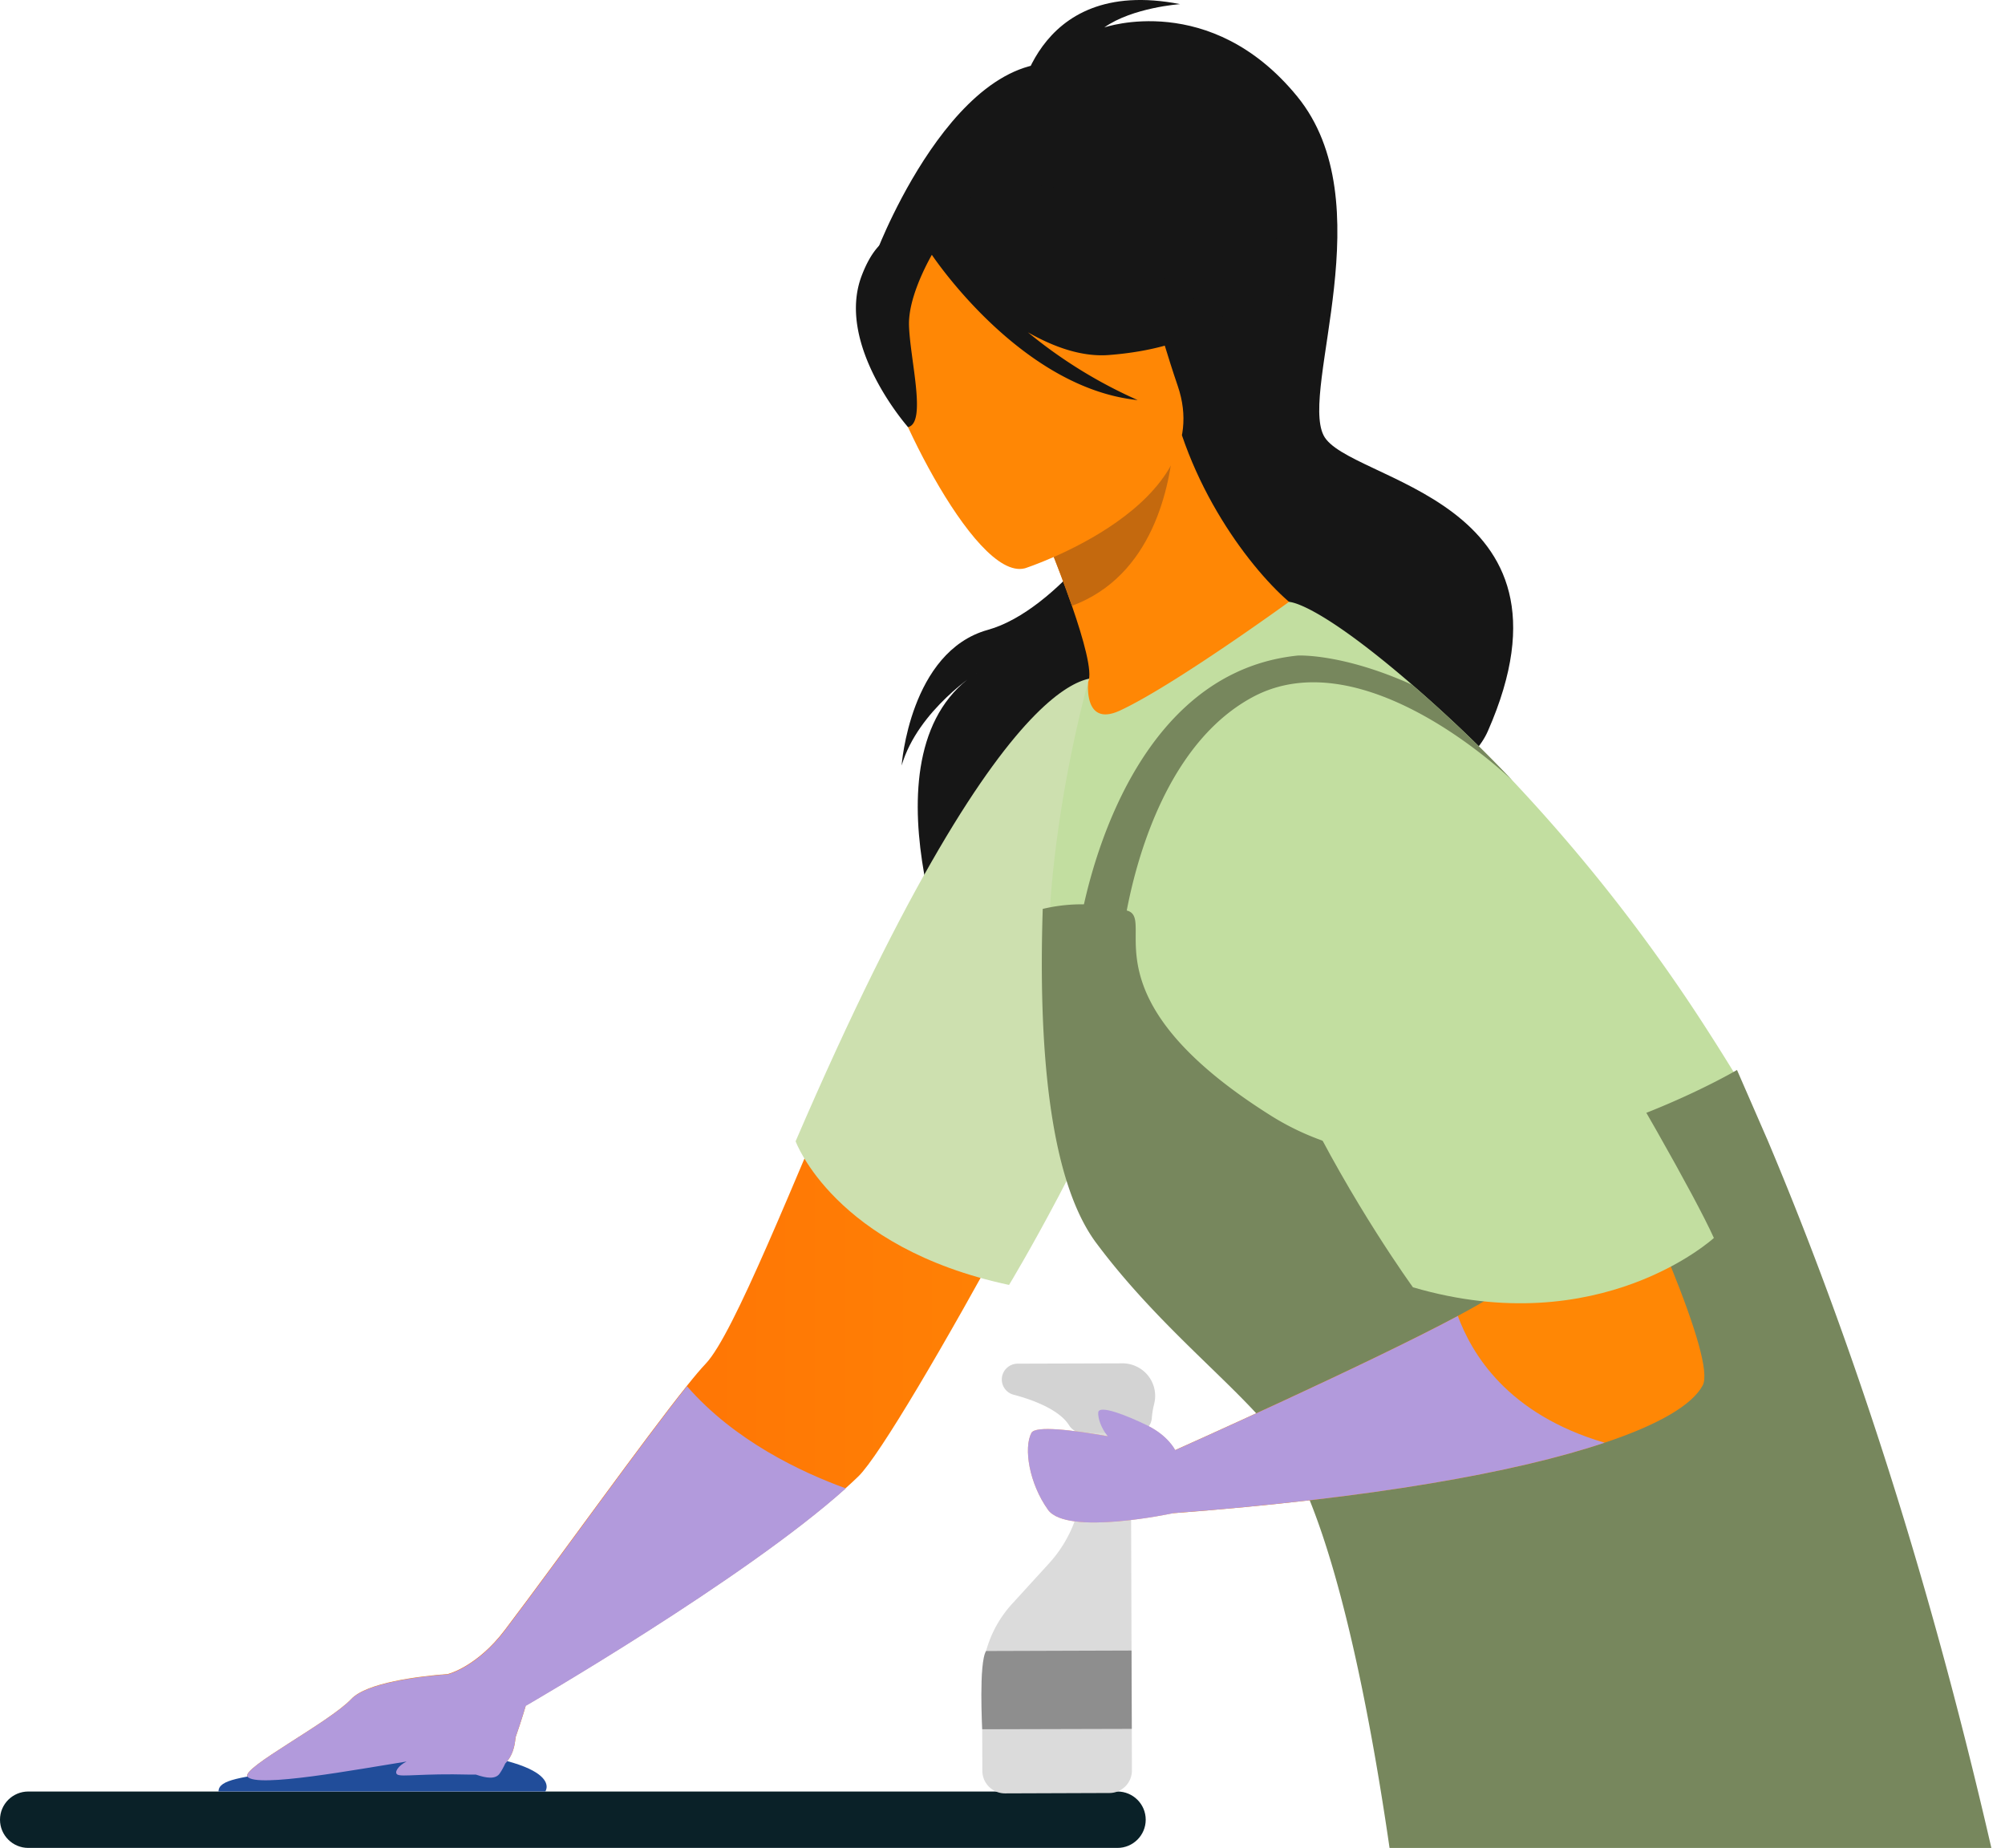 <svg width="102" height="94" fill="none" xmlns="http://www.w3.org/2000/svg"><g clip-path="url(#a)"><path d="M1.44 91.13h55.406c.796 0 1.44.642 1.44 1.434 0 .792-.644 1.435-1.44 1.435H1.44C.645 93.999 0 93.356 0 92.564s.645-1.434 1.44-1.434Z" fill="#0A2128"/><path d="M51.733 5.61s.712-6.887 8.302-5.4c0 0-2.422.17-3.858 1.187 0 0 5.401-1.883 9.809 3.5 4.407 5.384.154 14.86 1.347 17.246 1.192 2.386 13.608 3.105 8.359 15.046-2.764 6.294-27.047 7.52-26.924 13.3 0 0-5.3-12.387 1.02-16.327 0 0-3.082 1.93-3.92 4.779 0 0 .413-5.8 4.388-6.902 3.518-.976 7.298-6.322 7.228-7.423-.07-1.102-5.751-19.005-5.751-19.005Z" fill="#161616"/><path d="m22.804 85.147 3.943 1.61s11.127-6.428 16.288-11.069c.223-.198.432-.394.631-.586 2.138-2.07 13.486-23.002 16.019-29.417 2.533-6.416-7.526-7.287-7.526-7.287-4.283.378-13.395 27.959-16.255 30.967-.24.252-.565.635-.954 1.123-2.201 2.747-6.478 8.742-9.256 12.409-1.415 1.88-2.89 2.25-2.89 2.25Z" fill="url(#b)"/><path d="M12.588 90.37c.427.599 5.624-.375 8.095-.765.394-.071.792-.12 1.19-.15.588 0 1.549.535 2.34.81.537.184.998.248 1.213-.057.107-.161.201-.331.28-.508.17-.385.364-.876.53-1.346.289-.823.51-1.58.51-1.58l-2.783-1.693s-.47.013-1.15.068c-1.531.117-4.157.44-4.942 1.274-1.141 1.206-5.596 3.504-5.283 3.946Z" fill="url(#c)"/><path d="M20.22 90.27c.227.128 1.254-.065 3.665 0h.326c.738-.038 1.201-.275 1.494-.572.51-.523.498-1.233.529-1.345h-3.511s-1.191 1-1.77 1.159a1.39 1.39 0 0 0-.273.105c-.414.19-.648.544-.46.652Z" fill="url(#d)"/><path d="M56.352 73.057c.174.223.403.398.664.508.803.322 2.768.209 2.768.209-.02-.044-.38-.746-1.412-1.253-1.065-.522-2.463-1.069-2.504-.667-.028.257.134.784.484 1.203Z" fill="#FFAE73"/><path d="M55.417 3.6c-.022-.433 8.182 5.857 8.543 6.457 3.334 5.55.901 11.461-1.55 11.043-1.573-.27-1.783 2.382-1.783 2.382l-15.99-10.768S49.153.93 55.418 3.599Z" fill="#161616"/><path d="M56.263 34.588s-4.36-3.07-15.788 23.466c0 0 1.954 5.407 10.858 7.307 0 0 17.3-28.494 4.93-30.773Z" fill="#CDE0AF"/><path d="M59.629 45.427c10.024-.312 7.619-14.206 7.017-14.08-1.276-.53-4.804-4.157-6.519-9.209l-.411.236-6.908 3.989s.966 2.269 1.724 4.453c.592 1.71 1.055 3.37.83 3.865-.38 1.49 1.593 10.83 4.267 10.746Z" fill="url(#e)"/><path d="M52.808 26.364s.968 2.266 1.724 4.453c4.107-1.524 5.003-6.047 5.184-8.441l-6.908 3.988Z" fill="#C4690E"/><path d="M52.136 28.91s9.866-3.186 7.78-9.276c-2.085-6.09-2.211-10.602-8.605-8.825-6.395 1.778-6.804 4.513-6.609 6.714.196 2.2 4.814 12.057 7.434 11.386Z" fill="url(#f)"/><path d="M43.831 14.039c.885-2.347 2.17-2.337 3.002-2.008 4.354-4.765 9.3-1.601 9.3-1.601 2.159 4.143 6.18 5.57 6.18 5.57s-1.41 1.71-5.894 2.058c-1.371.109-2.802-.4-4.128-1.155a24.171 24.171 0 0 0 5.586 3.448c-5.704-.586-10.026-6.736-10.472-7.39-.413.74-1.19 2.308-1.162 3.57.043 1.719.92 4.984-.05 5.194 0 0-3.689-4.163-2.362-7.686Z" fill="#161616"/><path d="M55.955 58.512c3.085 2.902 6.974 4.929 8.753 6.608 4.295 4.067 27.954-3.194 23.77-10.128-.01-.015-.016-.029-.026-.042-.467-.768-.934-1.519-1.404-2.252l-.037-.058a87.143 87.143 0 0 0-10.052-12.92 70.42 70.42 0 0 0-5.823-5.49c-4.38-3.672-5.564-3.612-5.564-3.612s-5.887 4.276-8.609 5.532c-1.852.847-1.605-1.42-1.605-1.47-.038.148-1.702 6.018-2.001 12.494-.207 4.606.29 9.165 2.598 11.338Z" fill="#C2DEA0"/><path d="M27.74 91.13s1.348-1.823-7.884-2.298c-1.64-.083-2.786.834-5.167 1.207-2.382.372-3.573.469-3.573 1.09H27.74Z" fill="#214D9A"/><path d="M55.768 63.225c3.239 4.354 7.32 7.393 9.188 9.912C69.464 79.236 71.562 101 71.562 101L102 97.097c-3.455-15.846-7.703-28.74-12.093-39.137-.011-.023-.018-.044-.029-.064-.948-2.178-1.512-3.469-1.512-3.469s-14.134 8.34-23.704 2.328c-9.57-6.013-5.855-9.927-7.275-10.42a8.498 8.498 0 0 0-4.34-.101c-.223 6.894.3 13.733 2.72 16.991Z" fill="#77875D"/><path d="m54.86 47.508 2.233.276s.92-9.252 6.634-12.325c5.647-3.032 13.035 4.066 13.224 4.256a70.42 70.42 0 0 0-5.103-4.878c-3.563-1.613-5.822-1.491-5.822-1.491-9.445.964-11.165 14.162-11.165 14.162Z" fill="#77875D"/><path d="M59.685 76.973c10.1-.763 17.46-2.078 21.944-3.586 2.79-.93 4.468-1.935 4.992-2.916 1.361-2.559-13.948-31.58-13.948-31.58-6.992-4.639-8.366 8.556-7.88 10.81.487 2.253 11.008 14.975 11.688 15.643.17.169-.787.777-2.325 1.596-4.603 2.463-14.378 6.825-14.378 6.825l-.093 3.208Z" fill="url(#g)"/><path d="M72.443 38.532C74.26 40.364 85.2 58.59 87.19 62.972c0 0-5.773 5.303-15.31 2.509 0 0-12.376-17.02-8.273-25.51 1.633-3.396 6.185-4.123 8.835-1.439Z" fill="#C2DEA0"/><path d="m57.54 76.486.044 13.57a1.144 1.144 0 0 1-.708 1.062c-.14.058-.289.088-.44.088l-5.304.019a1.154 1.154 0 0 1-1.068-.706 1.143 1.143 0 0 1-.089-.44l-.015-4.551a5.824 5.824 0 0 1 1.53-3.946l1.884-2.064a6.562 6.562 0 0 0 1.701-4.18l.148-2.449a1.097 1.097 0 0 1 1.148-1.047 1.2 1.2 0 0 1 1.157 1.205l.012 3.44Z" fill="#DBDBDB"/><path d="m57.11 69.35-5.342.016a.812.812 0 0 0-.743.5.801.801 0 0 0 .54 1.08c.833.218 2.294.71 2.825 1.558a.813.813 0 0 0 .69.387l2.722-.009a.804.804 0 0 0 .794-.749 4.34 4.34 0 0 1 .116-.708 1.65 1.65 0 0 0-.872-1.903 1.668 1.668 0 0 0-.73-.173Z" fill="#D3D3D3"/><path d="m49.969 87.963 7.608-.02-.013-3.984-7.4.024c-.378.6-.195 3.98-.195 3.98Z" fill="#8E8E8E"/><path d="M53.316 76.8c.965 1.344 6.377.17 6.377.17l.09-3.208c-.07-.016-1.716-.4-3.429-.705-1.803-.32-3.682-.55-3.885-.17-.401.763-.116 2.567.847 3.913Z" fill="#FFAE73"/><path d="M12.588 90.37c.427.599 5.624-.375 8.095-.765-.417.205-.651.556-.464.664.226.129 1.253-.064 3.664 0h.326c.538.185.999.25 1.213-.056.108-.161.202-.331.281-.508.51-.524.498-1.234.529-1.346.29-.823.51-1.58.51-1.58S37.87 80.35 43.03 75.71c-2.266-.82-5.668-2.423-8.08-5.195-2.201 2.747-6.478 8.742-9.256 12.409-1.42 1.872-2.891 2.241-2.891 2.241-1.531.117-4.158.441-4.942 1.275-1.131 1.19-5.586 3.487-5.273 3.93ZM53.316 76.8c.965 1.344 6.377.17 6.377.17 10.093-.76 17.452-2.075 21.936-3.583-4.978-1.464-6.764-4.556-7.465-6.447-4.603 2.464-14.377 6.825-14.377 6.825-.02-.044-.38-.745-1.412-1.252-1.065-.522-2.463-1.07-2.504-.668-.025.27.136.797.487 1.215-1.803-.32-3.683-.55-3.886-.17-.404.76-.119 2.565.844 3.91Z" fill="#B29ADC"/></g><defs><linearGradient id="b" x1="60.1" y1="62.583" x2="22.804" y2="62.583" gradientUnits="userSpaceOnUse"><stop stop-color="#FF8705"/><stop offset="1" stop-color="#FF6E05"/></linearGradient><linearGradient id="c" x1="-6076.83" y1="2924.63" x2="-7257.91" y2="2924.63" gradientUnits="userSpaceOnUse"><stop stop-color="#FF8705"/><stop offset="1" stop-color="#FF6E05"/></linearGradient><linearGradient id="d" x1="-2609.97" y1="1122.57" x2="-2827.37" y2="1122.57" gradientUnits="userSpaceOnUse"><stop stop-color="#FF8705"/><stop offset="1" stop-color="#FF6E05"/></linearGradient><linearGradient id="e" x1="-2722.27" y1="4665.3" x2="-3962.66" y2="4665.3" gradientUnits="userSpaceOnUse"><stop stop-color="#FF8705"/><stop offset="1" stop-color="#FF6E05"/></linearGradient><linearGradient id="f" x1="-3575.02" y1="2161.81" x2="-4994.52" y2="2161.81" gradientUnits="userSpaceOnUse"><stop stop-color="#FF8705"/><stop offset="1" stop-color="#FF6E05"/></linearGradient><linearGradient id="g" x1="-2025.32" y1="13279.7" x2="-6316.12" y2="13279.7" gradientUnits="userSpaceOnUse"><stop stop-color="#FF8705"/><stop offset="1" stop-color="#FF6E05"/></linearGradient><clipPath id="a"><path fill="#fff" d="M0 0h102v94H0z"/></clipPath></defs></svg>